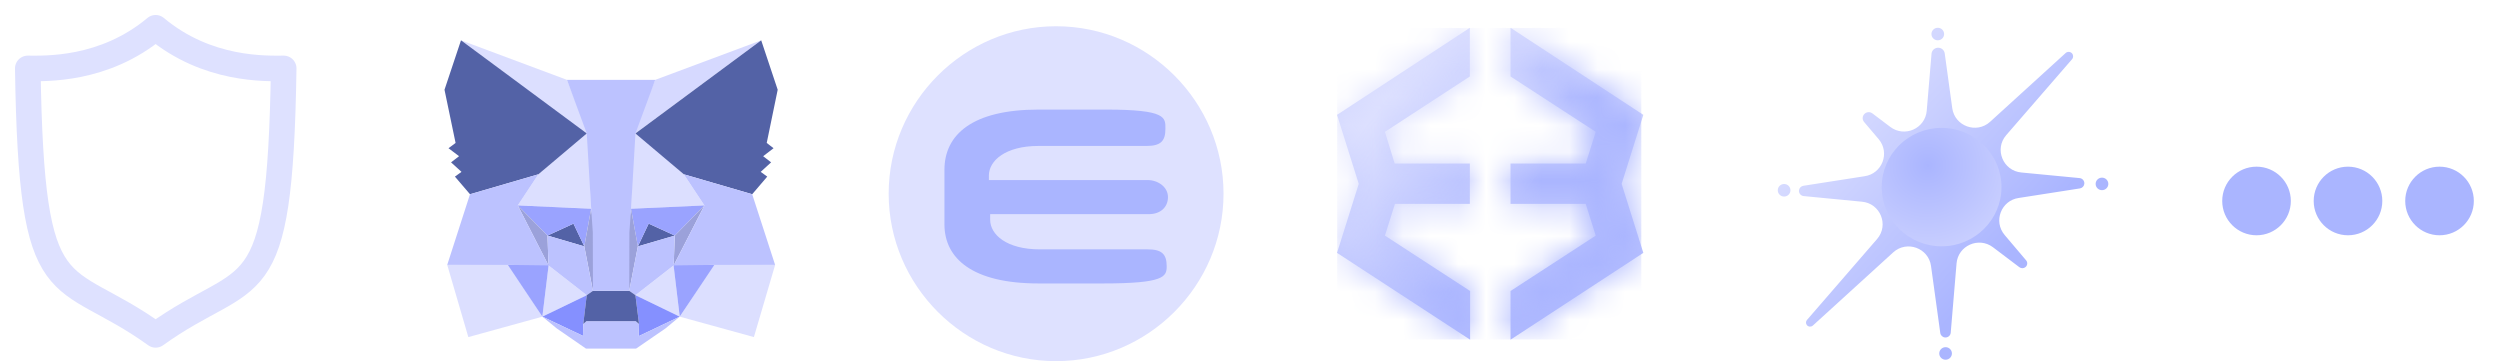 <svg width="90" height="13" viewBox="0 0 90 13" fill="none" xmlns="http://www.w3.org/2000/svg">
<path d="M5.603 1C7.466 2.559 9.602 2.463 10.213 2.463C10.079 11.327 9.062 9.569 5.603 12.055C2.144 9.569 1.134 11.327 1 2.463C1.604 2.463 3.74 2.559 5.603 1Z" stroke="#DEE1FF" stroke-width="0.921" stroke-miterlimit="10" stroke-linecap="round" stroke-linejoin="round"/>
<g clip-path="url(#clip0_1078_27104)">
<path d="M27.403 1.451L22.717 4.92L23.588 2.875L27.403 1.451Z" fill="#D6D9FF"/>
<path d="M16.596 1.451L21.24 4.952L20.41 2.875L16.596 1.451Z" fill="#DCDFFF"/>
<path d="M25.717 9.494L24.471 11.4L27.14 12.135L27.905 9.536L25.717 9.494Z" fill="#DCDFFF"/>
<path d="M16.1 9.536L16.86 12.135L19.525 11.4L18.283 9.494L16.1 9.536Z" fill="#DCDFFF"/>
<path d="M19.38 6.275L18.639 7.394L21.28 7.514L21.192 4.67L19.38 6.275Z" fill="#DCDFFF"/>
<path d="M24.617 6.275L22.777 4.639L22.717 7.515L25.359 7.395L24.617 6.275Z" fill="#DCDFFF"/>
<path d="M19.525 11.4L21.124 10.627L19.747 9.555L19.525 11.4Z" fill="#DCDFFF"/>
<path d="M22.875 10.627L24.469 11.4L24.252 9.555L22.875 10.627Z" fill="#DCDFFF"/>
<path d="M24.469 11.399L22.875 10.627L23.005 11.663L22.991 12.102L24.469 11.399Z" fill="#8590FF"/>
<path d="M19.525 11.399L21.009 12.102L20.999 11.663L21.124 10.627L19.525 11.399Z" fill="#8590FF"/>
<path d="M21.035 8.87L19.709 8.481L20.645 8.051L21.035 8.87Z" fill="#5362A6"/>
<path d="M22.963 8.87L23.352 8.051L24.293 8.481L22.963 8.87Z" fill="#5362A6"/>
<path d="M19.525 11.4L19.757 9.494L18.283 9.536L19.525 11.4Z" fill="#9AA3FF"/>
<path d="M24.242 9.494L24.47 11.4L25.716 9.536L24.242 9.494Z" fill="#9AA3FF"/>
<path d="M25.359 7.395L22.717 7.515L22.962 8.87L23.352 8.051L24.293 8.481L25.359 7.395Z" fill="#9AA3FF"/>
<path d="M19.709 8.481L20.645 8.051L21.035 8.87L21.28 7.515L19.96 7.455L18.639 7.395L19.709 8.481Z" fill="#9AA3FF"/>
<path d="M18.639 7.395L19.746 9.555L19.709 8.481L18.639 7.395Z" fill="#9BA1DA"/>
<path d="M24.294 8.481L24.252 9.555L25.359 7.395L24.294 8.481Z" fill="#9BA1DA"/>
<path d="M21.281 7.516L21.035 8.871L21.346 10.47L21.415 8.362L21.281 7.516Z" fill="#9BA1DA"/>
<path d="M22.717 7.516L22.588 8.357L22.653 10.47L22.963 8.871L22.717 7.516Z" fill="#9BA1DA"/>
<path d="M22.963 8.869L22.652 10.469L22.875 10.627L24.252 9.554L24.293 8.48L22.963 8.869Z" fill="#BCC2FF"/>
<path d="M19.709 8.48L19.746 9.554L21.122 10.627L21.345 10.469L21.035 8.869L19.709 8.48Z" fill="#BCC2FF"/>
<path d="M22.992 12.102L23.006 11.662L22.886 11.56H21.115L20.999 11.662L21.009 12.102L19.525 11.398L20.044 11.824L21.096 12.55H22.899L23.956 11.824L24.471 11.398L22.992 12.102Z" fill="#BCC2FF"/>
<path d="M22.875 10.626L22.653 10.469H21.346L21.123 10.626L20.998 11.662L21.114 11.56H22.885L23.005 11.662L22.875 10.626Z" fill="#5362A6"/>
<path d="M27.602 5.146L27.997 3.231L27.403 1.451L22.875 4.804L24.618 6.275L27.079 6.992L27.621 6.358L27.385 6.187L27.76 5.845L27.473 5.623L27.848 5.336L27.602 5.146Z" fill="#5362A6"/>
<path d="M16.002 3.231L16.401 5.146L16.146 5.336L16.526 5.623L16.238 5.845L16.614 6.187L16.377 6.358L16.92 6.992L19.381 6.275L21.123 4.804L16.596 1.451L16.002 3.231Z" fill="#5362A6"/>
<path d="M27.079 6.993L24.618 6.275L25.359 7.395L24.252 9.555L25.716 9.536H27.904L27.079 6.993Z" fill="#BCC2FF"/>
<path d="M19.381 6.275L16.92 6.993L16.1 9.536H18.283L19.747 9.555L18.64 7.395L19.381 6.275Z" fill="#BCC2FF"/>
<path d="M22.718 7.514L22.876 4.804L23.589 2.875H20.41L21.124 4.804L21.282 7.514L21.341 8.365L21.346 10.469H22.653L22.658 8.365L22.718 7.514Z" fill="#BCC2FF"/>
</g>
<path d="M31.992 6.973C31.992 3.658 34.705 0.945 38.02 0.945C41.335 0.945 44.047 3.658 44.047 6.973C44.047 10.288 41.335 13.001 38.02 13.001C34.705 13.001 31.992 10.288 31.992 6.973Z" fill="#DEE1FF"/>
<path d="M37.383 3.945C35.006 3.945 34 4.845 34 6.113V8.077C34 9.304 35.006 10.204 37.383 10.204H39.715C41.91 10.204 42.001 9.959 42.001 9.59C42.001 9.14 41.818 8.977 41.315 8.977H37.429C36.24 8.977 35.646 8.445 35.646 7.913V7.709H41.361C41.773 7.709 42.047 7.463 42.047 7.095C42.047 6.727 41.681 6.482 41.315 6.482H35.6V6.318C35.6 5.786 36.195 5.254 37.383 5.254H41.27C41.773 5.254 41.955 5.091 41.955 4.641C41.955 4.232 42.006 3.945 39.812 3.945H37.383Z" fill="#AAB5FF"/>
<g clip-path="url(#clip1_1078_27104)">
<path d="M59.16 4.135L54.379 1V2.753L57.446 4.746L57.086 5.888H54.379V7.34H57.086L57.446 8.482L54.379 10.476V12.229L59.16 9.103L58.379 6.619L59.16 4.135Z" fill="url(#paint0_linear_1078_27104)"/>
<path d="M50.218 7.34H52.914V5.888H50.208L49.857 4.746L52.914 2.753V1L48.133 4.135L48.915 6.619L48.133 9.103L52.924 12.229V10.476L49.857 8.482L50.218 7.34Z" fill="url(#paint1_linear_1078_27104)"/>
<mask id="mask0_1078_27104" style="mask-type:alpha" maskUnits="userSpaceOnUse" x="48" y="1" width="12" height="12">
<path d="M59.159 4.135L54.377 1V2.753L57.444 4.746L57.084 5.888H54.377V7.34H57.084L57.444 8.482L54.377 10.476V12.229L59.159 9.103L58.377 6.619L59.159 4.135Z" fill="url(#paint2_linear_1078_27104)"/>
<path d="M50.218 7.34H52.914V5.888H50.208L49.857 4.746L52.914 2.753V1L48.133 4.135L48.915 6.619L48.133 9.103L52.925 12.229V10.476L49.857 8.482L50.218 7.34Z" fill="url(#paint3_linear_1078_27104)"/>
</mask>
<g mask="url(#mask0_1078_27104)">
<path d="M59.087 1H48.139V12.229H59.087V1Z" fill="url(#paint4_linear_1078_27104)"/>
</g>
</g>
<g clip-path="url(#clip2_1078_27104)">
<path d="M70.041 12.498C70.167 12.498 70.269 12.6 70.269 12.724C70.269 12.849 70.167 12.95 70.041 12.95C69.915 12.95 69.813 12.849 69.813 12.724C69.813 12.6 69.915 12.498 70.041 12.498ZM69.793 1.719C69.905 1.728 69.995 1.812 70.01 1.922L70.281 3.894C70.372 4.545 71.158 4.827 71.643 4.385L74.362 1.91C74.427 1.85 74.53 1.854 74.59 1.919C74.645 1.979 74.647 2.07 74.594 2.131L72.223 4.866C71.787 5.369 72.109 6.154 72.774 6.21L74.866 6.411C74.97 6.421 75.046 6.513 75.036 6.616C75.028 6.701 74.962 6.769 74.877 6.783L72.679 7.126C72.041 7.213 71.752 7.969 72.167 8.46L72.939 9.371C73.002 9.444 72.992 9.553 72.918 9.615C72.855 9.667 72.764 9.669 72.698 9.62L71.746 8.9C71.232 8.514 70.491 8.842 70.436 9.482L70.226 11.978C70.218 12.081 70.126 12.157 70.022 12.149C69.933 12.142 69.862 12.074 69.85 11.988L69.517 9.577C69.428 8.926 68.642 8.643 68.155 9.086L65.263 11.72C65.203 11.774 65.109 11.771 65.054 11.711C65.004 11.657 65.002 11.574 65.051 11.518L67.575 8.605C68.011 8.102 67.691 7.317 67.026 7.261L64.933 7.059C64.829 7.049 64.753 6.958 64.763 6.855C64.772 6.77 64.837 6.701 64.922 6.688L67.119 6.345C67.757 6.258 68.048 5.502 67.633 5.011L67.107 4.391C67.03 4.3 67.042 4.164 67.134 4.088C67.212 4.023 67.325 4.021 67.406 4.082L68.052 4.57C68.566 4.957 69.307 4.628 69.362 3.989L69.535 1.934C69.546 1.804 69.662 1.708 69.793 1.719ZM64.228 6.624C64.354 6.624 64.456 6.725 64.456 6.85C64.456 6.975 64.354 7.076 64.228 7.076C64.102 7.076 64 6.975 64 6.85C64 6.725 64.102 6.624 64.228 6.624ZM75.671 6.395C75.797 6.395 75.9 6.496 75.9 6.621C75.9 6.745 75.797 6.846 75.671 6.846C75.545 6.846 75.443 6.745 75.443 6.621C75.443 6.496 75.545 6.395 75.671 6.395ZM69.76 1C69.886 1 69.988 1.101 69.988 1.226C69.988 1.35 69.886 1.451 69.76 1.451C69.634 1.451 69.532 1.35 69.532 1.226C69.532 1.101 69.634 1 69.76 1Z" fill="url(#paint5_linear_1078_27104)"/>
<path d="M69.897 8.867C71.088 8.867 72.053 7.912 72.053 6.735C72.053 5.558 71.088 4.604 69.897 4.604C68.707 4.604 67.742 5.558 67.742 6.735C67.742 7.912 68.707 8.867 69.897 8.867Z" fill="url(#paint6_radial_1078_27104)"/>
</g>
<circle cx="81.235" cy="7.235" r="1.235" fill="#AAB5FF"/>
<circle cx="84.528" cy="7.235" r="1.235" fill="#AAB5FF"/>
<circle cx="87.823" cy="7.235" r="1.235" fill="#AAB5FF"/>
<defs>
<linearGradient id="paint0_linear_1078_27104" x1="57.614" y1="13.001" x2="54.411" y2="-0.233" gradientUnits="userSpaceOnUse">
<stop stop-color="#AAB5FF"/>
<stop offset="1" stop-color="#DEE1FF"/>
</linearGradient>
<linearGradient id="paint1_linear_1078_27104" x1="57.613" y1="13.001" x2="54.41" y2="-0.233" gradientUnits="userSpaceOnUse">
<stop stop-color="#AAB5FF"/>
<stop offset="1" stop-color="#DEE1FF"/>
</linearGradient>
<linearGradient id="paint2_linear_1078_27104" x1="57.612" y1="13.001" x2="54.409" y2="-0.233" gradientUnits="userSpaceOnUse">
<stop stop-color="#0B46F9"/>
<stop offset="1" stop-color="#BBFBE0"/>
</linearGradient>
<linearGradient id="paint3_linear_1078_27104" x1="57.613" y1="13.001" x2="54.41" y2="-0.233" gradientUnits="userSpaceOnUse">
<stop stop-color="#0B46F9"/>
<stop offset="1" stop-color="#BBFBE0"/>
</linearGradient>
<linearGradient id="paint4_linear_1078_27104" x1="48.84" y1="3.526" x2="54.385" y2="7.667" gradientUnits="userSpaceOnUse">
<stop offset="0.12" stop-color="#DEE1FF"/>
<stop offset="1" stop-color="#AAB5FF"/>
</linearGradient>
<linearGradient id="paint5_linear_1078_27104" x1="65.555" y1="2.901" x2="72.379" y2="9.078" gradientUnits="userSpaceOnUse">
<stop stop-color="#DEE1FF"/>
<stop offset="1" stop-color="#AAB5FF"/>
</linearGradient>
<radialGradient id="paint6_radial_1078_27104" cx="0" cy="0" r="1" gradientUnits="userSpaceOnUse" gradientTransform="translate(69.405 5.948) rotate(67.52) scale(3.133 3.164)">
<stop stop-color="#AAB5FF"/>
<stop offset="1" stop-color="#C9CFFF"/>
</radialGradient>
<clipPath id="clip0_1078_27104">
<rect width="12" height="12" fill="white" transform="translate(16 1)"/>
</clipPath>
<clipPath id="clip1_1078_27104">
<rect width="11.229" height="11.229" fill="white" transform="translate(48 1)"/>
</clipPath>
<clipPath id="clip2_1078_27104">
<rect width="12" height="12" fill="white" transform="translate(64 1)"/>
</clipPath>
</defs>
</svg>
